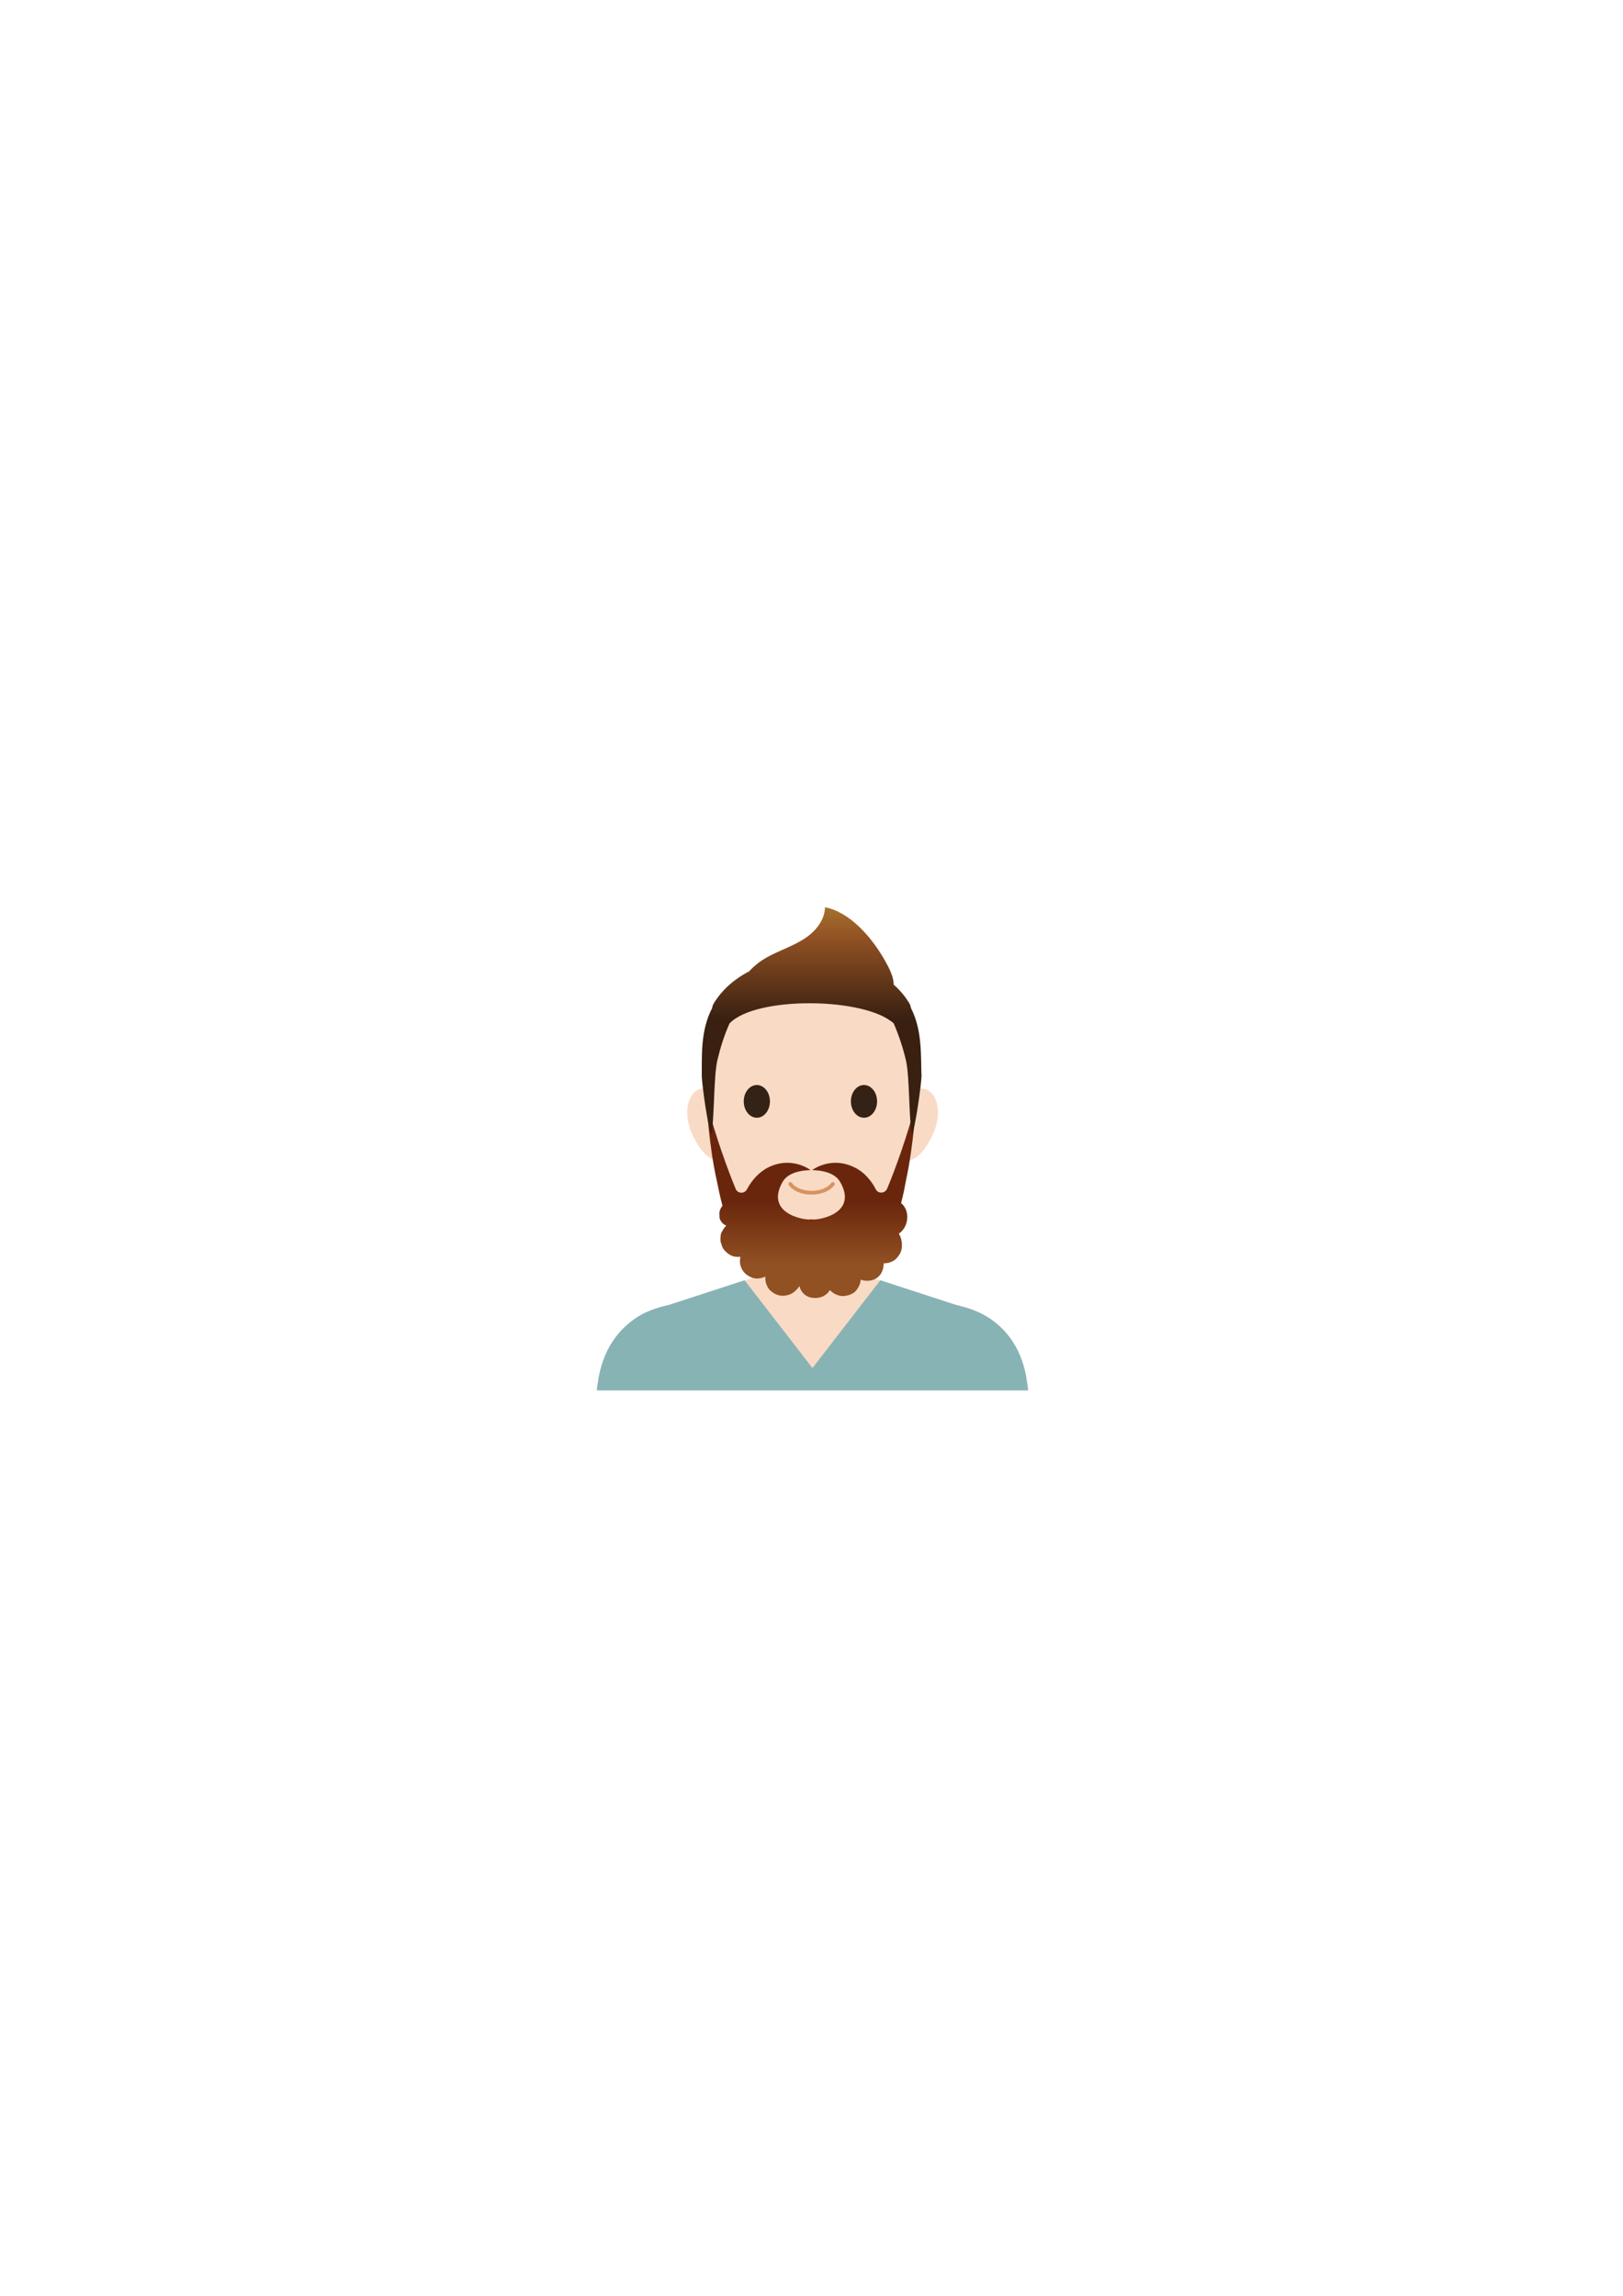 <?xml version="1.0" encoding="utf-8"?>
<!-- Generator: Adobe Illustrator 17.1.0, SVG Export Plug-In . SVG Version: 6.00 Build 0)  -->
<!DOCTYPE svg PUBLIC "-//W3C//DTD SVG 1.1//EN" "http://www.w3.org/Graphics/SVG/1.1/DTD/svg11.dtd">
<svg version="1.1" id="Layer_1" xmlns="http://www.w3.org/2000/svg" xmlns:xlink="http://www.w3.org/1999/xlink" x="0px" y="0px"
	 viewBox="0 0 595.3 841.9" enable-background="new 0 0 595.3 841.9" xml:space="preserve">
<g>
	<g>
		<path fill="#F9DAC5" d="M363.6,483.9c-3-2.1-6.4-3.6-10-4.6l-3.8-1c0,0,0.1,0,0.1,0l-30-9.7c-2.4-0.6-3.8-2.6-4.2-4.8
			c-1.2-6.2-1.1-21.3-1-24c0-0.2-0.2-0.4-0.4-0.4h-1.4h-29.7h-1.4c-0.2,0-0.4,0.2-0.4,0.4c0,2.7,0.1,17.4-1,24
			c-0.4,2.2-1.8,4.2-4.2,4.8l-30,9.7c0,0,0.1,0,0.1,0l-3.9,1c-3.1,0.9-6.1,2.1-8.7,3.8c-13.7,9-14.1,23.6-14.7,26.4
			c0,0.2,0.2,0.4,0.4,0.4H298h78.7c0.3,0,0.5-0.2,0.4-0.4C376.5,506.8,376.3,492.9,363.6,483.9z"/>
		<path fill="#87B3B5" d="M363.6,483.9c-3-2.1-6.4-3.6-10-4.6l-3.8-1c0,0,0.1,0,0.1,0l-27-8.8L298,501.7l-24.9-32.2l-27,8.8
			c0,0,0.1,0,0.1,0l-3.9,1c-3.1,0.9-6.1,2.1-8.7,3.8c-13.7,9-14.1,23.6-14.7,26.4c0,0.2,0.2,0.4,0.4,0.4H298h78.7
			c0.3,0,0.5-0.2,0.4-0.4C376.5,506.8,376.3,492.9,363.6,483.9z"/>
		<g>
			<path fill="#F2BD9E" d="M315.1,458.1c-0.1-7-0.4-13.6-0.4-15.4c0-0.3-0.2-0.5-0.4-0.5h-32.6c-0.2,0-0.4,0.2-0.4,0.5
				c0,1.8-0.3,8.4-0.4,15.4c2.3,2.4,11,5.9,16.8,5.9C303.7,464.1,312.6,460,315.1,458.1z"/>
		</g>
		<g>
			<path fill="#F9DAC5" d="M267.3,407.5c2.3,6.2,1,15.8-2.9,17.7c-3.9,1.9-8.9-4.8-11.2-11c-2.3-6.2-1-12.7,2.9-14.6
				C259.9,397.9,265,401.4,267.3,407.5z"/>
			<path fill="#F9DAC5" d="M328.8,407.5c-2.3,6.2-1,15.8,2.9,17.7c3.9,1.9,8.9-4.8,11.2-11c2.3-6.2,1-12.7-2.9-14.6
				C336.1,397.9,331.1,401.4,328.8,407.5z"/>
		</g>
		<path fill="#F9DAC5" d="M297.7,352.7c-38.8-1.3-39.3,35.8-38.8,48.1c0.4,8.9,2.5,21.9,4.4,28.3c1.1,3.7,3,9.9,5.9,12.6
			c7.6,7.2,17,13.6,22.8,15.8c1,0.4,3.3,0.6,5.7,0.6c2.4,0,4.7-0.2,5.7-0.6c5.8-2.2,15.2-8.6,22.8-15.8c2.8-2.7,4.8-8.9,5.9-12.6
			c1.9-6.4,4-19.4,4.4-28.3C337,388.6,336.4,351.4,297.7,352.7z"/>
		<g>
			<ellipse fill="#332215" cx="277.6" cy="403.9" rx="4.8" ry="6"/>
			<ellipse fill="#332215" cx="316.9" cy="403.9" rx="4.8" ry="6"/>
		</g>
		
			<path fill="none" stroke="#D7935F" stroke-width="1.383" stroke-linecap="round" stroke-linejoin="round" stroke-miterlimit="10" d="
			M289.9,434.2c1.3,1.9,4.3,3.2,7.8,3.2c3.5,0,6.4-1.3,7.8-3.2"/>
		<linearGradient id="SVGID_1_" gradientUnits="userSpaceOnUse" x1="297.659" y1="440.753" x2="297.659" y2="463.659">
			<stop  offset="0" style="stop-color:#6A260C"/>
			<stop  offset="1" style="stop-color:#915123"/>
		</linearGradient>
		<path fill="url(#SVGID_1_)" d="M330.5,441.2c0.9-3.3,1.4-6.1,1.8-8.3c2.9-13.3,3.7-28.6,3.7-28.6c-3.2,12.3-7.7,24.7-10.6,31.6
			c-0.8,1.8-3.3,2-4.2,0.2c-1.5-3-4.2-6.3-7.8-8c-8.7-4.3-15.5,1-15.5,1c3.6,0.1,8.3,0.9,10.3,4.4c7,12.3-9.9,14.3-10.6,13.6
			c-0.7,0.7-17.5-1.3-10.6-13.6c2-3.5,6.7-4.3,10.3-4.4c0,0-6.8-5.3-15.5-1c-3.6,1.8-6.2,5-7.8,8c-0.9,1.8-3.5,1.7-4.2-0.2
			c-2.9-7-7.4-19.4-10.6-31.6c0,0,0.7,15.3,3.7,28.6c0.5,2.3,1.1,5.6,2.1,9.3c-0.1,0.1-0.2,0.2-0.3,0.4c-0.2,0.3-0.4,0.6-0.5,0.9
			c-0.3,0.7-0.4,1.3-0.3,2.1v0.7c0,0.9,0.8,2.1,1.5,2.6c0.3,0.2,0.7,0.4,1,0.6c-0.6,0.5-1,1.1-1.3,1.7c-0.5,0.7-0.8,1.5-0.8,2.4
			c-0.1,0.9-0.1,1.8,0.3,2.6c0.2,0.9,0.5,1.6,1.1,2.3c1.1,1.2,2.6,2.3,4.3,2.4c0.5,0,1.1,0,1.6,0c-0.2,0.6-0.2,1.3-0.2,2
			c0.1,1.6,1,3.5,2.4,4.5c1.3,1,3,1.7,4.7,1.4c0.5-0.1,1.1-0.2,1.6-0.4c0.2-0.1,0.4-0.2,0.6-0.3c0,0.2,0,0.4,0,0.6
			c0,1.6,0.7,3.5,1.8,4.5c1.2,1.2,2.9,2,4.7,2c1.7-0.1,3.3-0.6,4.5-1.8c0.2-0.2,0.5-0.5,0.7-0.7c0.3-0.3,0.6-0.7,0.8-1.1
			c0.6,2.4,2.5,4.4,5.8,4.4c2.5,0,4.4-1.2,5.4-2.9c0.1,0.1,0.2,0.2,0.3,0.3c1.1,1.1,2.9,1.9,4.5,1.9c1.7-0.1,3.5-0.6,4.7-1.9
			c1-1.2,1.7-2.6,1.8-4.1c0.7,0.2,1.4,0.4,2.3,0.4c4.2,0,6.2-3.2,6.1-6.4c1.6,0,3.3-0.5,4.5-1.6c1.2-1.2,2.2-2.8,2.2-4.6v-0.7
			c0-1.4-0.4-2.8-1.1-4C333.5,449.8,333.8,443.8,330.5,441.2z"/>
		<linearGradient id="SVGID_2_" gradientUnits="userSpaceOnUse" x1="297.659" y1="373.724" x2="297.659" y2="331.938">
			<stop  offset="0" style="stop-color:#392011"/>
			<stop  offset="0.709" style="stop-color:#915123"/>
			<stop  offset="1" style="stop-color:#A7732F"/>
		</linearGradient>
		<path fill="url(#SVGID_2_)" d="M334.1,369.6c-0.1-0.7-0.3-1.3-0.7-1.9c-1.5-2.4-3.3-4.6-5.6-6.6c0-2.2-1-4.6-2-6.6
			c-5.8-11.2-14.4-20.1-23.2-21.8c-0.1,5.3-4.2,9.7-8.8,12.3c-4.6,2.7-9.7,4.2-14.2,7.1c-1.1,0.7-3.2,2.3-4.8,4.1
			c-5.6,2.9-10,6.9-12.9,11.6c-0.4,0.6-0.6,1.2-0.7,1.9c-4.4,8.4-3.7,18-3.8,25.1c0.3,4.6,2.1,17.5,3.5,21.5
			c1.2-6.3,0.8-21.1,2.2-27.4c1.1-4.6,2.5-9.2,4.5-13.6c9.6-10.1,49.7-9.6,60.2,0c1.9,4.4,3.4,8.9,4.5,13.6c1.4,6.3,1,21.1,2.2,27.4
			c1.4-4.1,3.2-16.9,3.5-21.5C337.7,387.6,338.4,377.9,334.1,369.6z"/>
	</g>
</g>
</svg>
